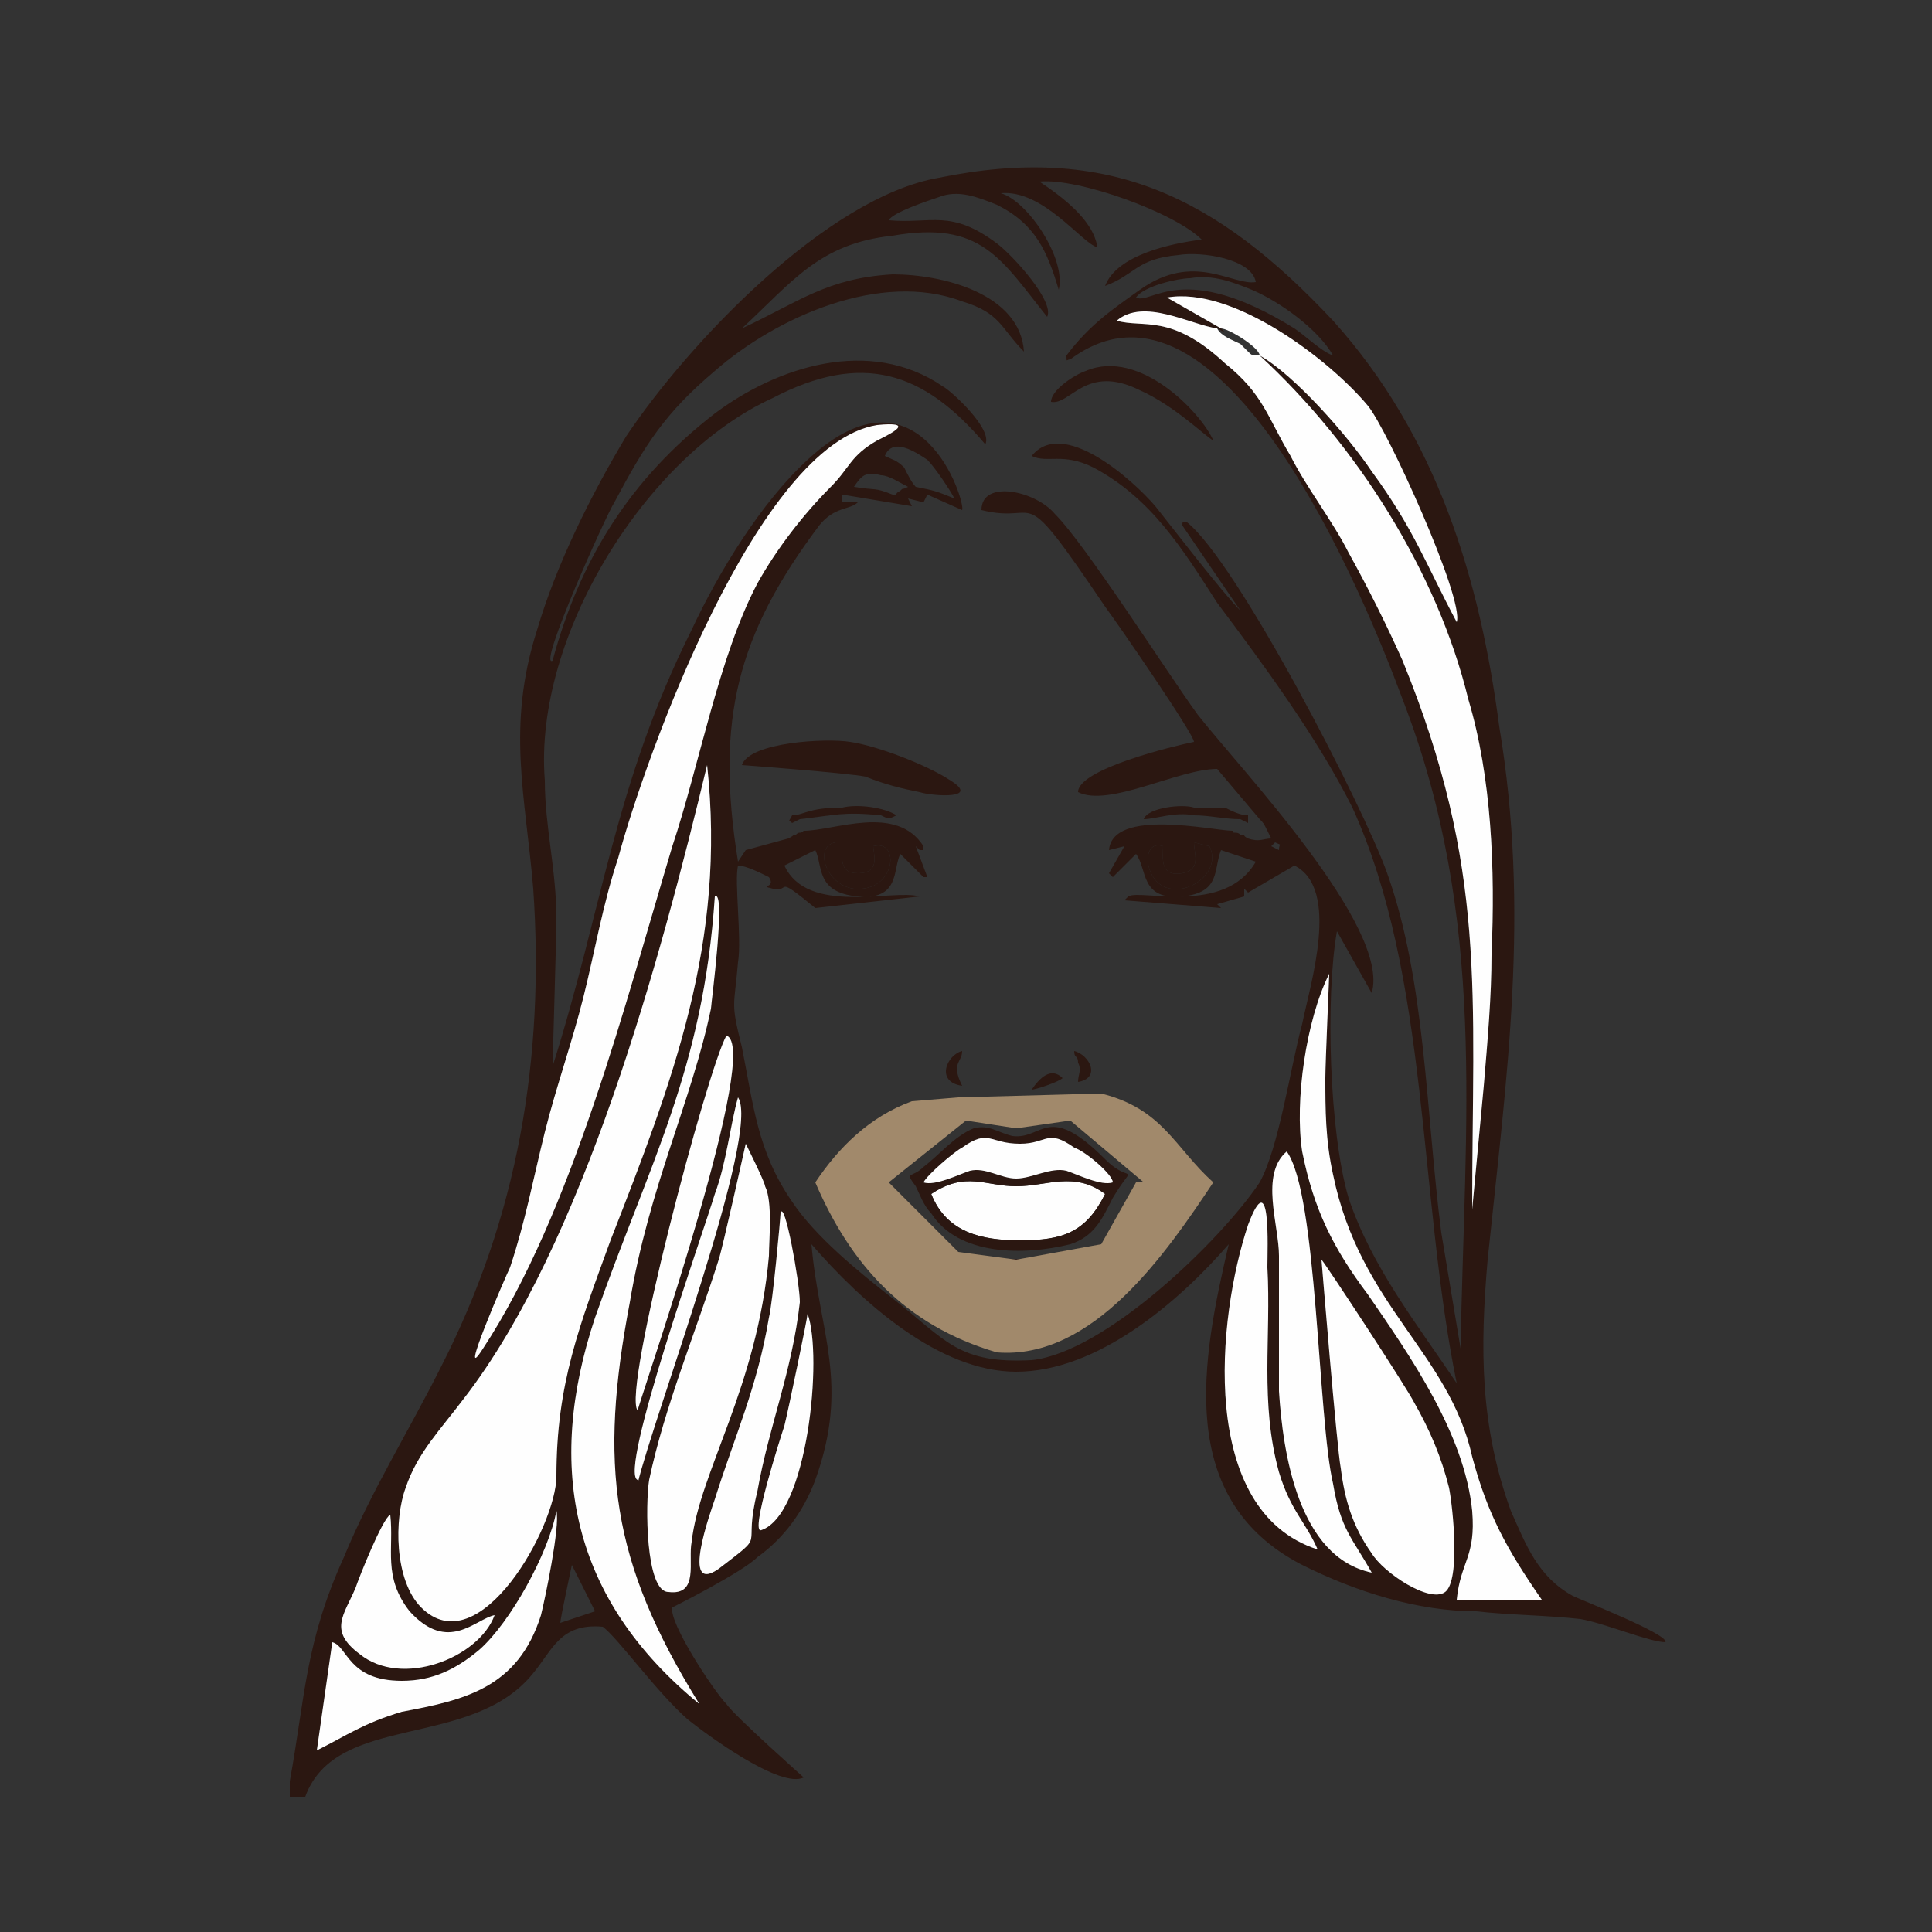 
<svg xmlns="http://www.w3.org/2000/svg" xml:space="preserve" width="80px" height="80px"  viewBox="0 0 500 500">
 <rect x="0" y="0" width="500" height="500" fill="#333333" stroke="none"/>
 <g>
  <g>
   <path fill="rgb(43, 23, 17)" d="M145 420c0,-1 3,-15 3,-15l6 12 -9 3zm-63 33l4 -28c4,1 4,10 18,10 8,0 14,-3 20,-8 8,-7 18,-25 20,-36 1,4 -3,23 -4,27 -6,19 -20,22 -36,25 -10,3 -14,6 -22,10zm46 -35c-4,11 -24,19 -35,10 -8,-6 -4,-10 -1,-17 1,-3 7,-18 9,-19 1,9 -2,16 5,25 10,11 17,2 22,1zm81 -78c4,11 0,52 -12,56 -3,1 5,-24 6,-27 1,-4 6,-28 6,-29zm132 61c-31,-10 -26,-60 -18,-84 6,-16 5,6 5,11 1,18 -2,35 3,53 3,10 7,13 10,20zm-134 -64c-2,18 -8,32 -11,49 -4,16 3,10 -10,20 -10,7 -2,-15 -1,-18 5,-16 11,-29 14,-47 1,-4 3,-26 3,-27 1,-4 5,18 5,23zm135 -11c1,1 22,33 24,37 4,7 7,14 9,22 1,5 3,24 -1,27 -4,3 -16,-5 -19,-10 -5,-7 -7,-14 -8,-22 -1,-5 -5,-54 -5,-54zm-143 -1c-3,34 -18,56 -20,74 -1,5 2,14 -6,13 -6,0 -6,-23 -5,-29 4,-19 12,-38 18,-57 1,-3 7,-30 7,-30 0,0 5,10 5,11 2,4 1,14 1,18zm134 -27c8,11 8,69 12,86 2,12 5,14 10,23 -19,-4 -23,-31 -24,-47 0,-11 0,-23 0,-35 0,-8 -5,-21 2,-27zm-168 86l0 -1c-5,-2 17,-64 20,-74 3,-8 4,-18 6,-25 6,9 -22,83 -26,100zm0 -19l0 0c-4,-5 18,-88 23,-97l0 0c9,3 -20,87 -23,97zm234 49l-22 0c1,-10 5,-11 4,-23 -2,-20 -16,-40 -27,-56 -9,-12 -14,-22 -17,-37 -2,-13 1,-34 7,-46 0,1 -1,23 -1,27 0,8 0,16 2,25 7,34 30,46 36,73 4,15 9,24 18,37zm-218 27c-33,-27 -40,-61 -27,-100 14,-40 28,-64 31,-109 3,-2 -1,28 -1,29 -5,24 -16,46 -21,76 -8,42 -5,67 18,104zm2 -243c5,46 -9,82 -25,123 -8,22 -14,37 -14,61 0,13 -20,49 -35,34 -7,-7 -7,-23 -4,-31 3,-9 9,-15 15,-23 31,-40 51,-114 63,-164zm147 20c2,1 1,0 1,2l-2 -1 1 -1zm-29 1c0,3 -1,8 5,7 5,-1 3,-5 3,-8l4 1c3,6 -4,12 -10,11 -7,-1 -8,-13 -2,-11zm-75 0c7,-2 6,12 -5,11 -8,-1 -11,-13 -3,-12 0,4 -1,8 4,8 6,0 4,-5 4,-7zm-5 -93c2,-3 3,-4 7,-3 2,0 5,2 7,3 -2,1 -1,0 -2,1 -2,1 0,1 -2,1 -5,-2 -4,-1 -10,-2zm19 -7c2,2 6,8 7,10 -5,-2 -5,-2 -10,-3 -1,-1 -2,-3 -3,-5 -2,-2 -3,-2 -5,-3 2,-5 8,-1 11,1zm-13 -9c10,-1 4,2 0,4 -7,4 -7,7 -12,12 -7,7 -14,16 -19,25 -10,19 -15,47 -22,68 -12,40 -26,95 -49,130 -7,11 6,-19 7,-21 4,-12 6,-23 9,-35 3,-12 7,-23 10,-35 3,-12 5,-24 9,-36 7,-26 36,-107 67,-112zm99 -18l-1 -1 1 1c25,23 46,56 54,89 6,20 7,44 6,66 0,11 -1,22 -2,34l-3 32c0,-56 4,-88 -18,-142 -4,-9 -9,-19 -14,-28 -4,-8 -11,-17 -15,-25 -6,-10 -7,-16 -17,-24 -14,-13 -21,-9 -28,-11 7,-6 19,1 26,2l2 1 -1 -1 -14 -8c17,-3 42,16 52,28 5,6 25,50 23,56 -8,-15 -11,-24 -22,-39 -6,-9 -20,-25 -29,-30zm-32 -15c2,-3 11,-5 14,-5 6,-1 11,1 16,3 7,3 17,10 21,17 -3,-1 -7,-5 -10,-7 -29,-18 -37,-6 -41,-8zm-18 15c0,2 0,1 1,1 39,-29 76,61 86,88 22,57 16,109 15,168l-5 -30c-4,-31 -4,-65 -14,-93 -6,-17 -39,-81 -52,-91 -1,0 -1,0 -1,1l15 22c-5,-5 -18,-22 -22,-27 -6,-7 -24,-23 -32,-13 4,2 8,-1 16,3 15,8 23,21 32,35 12,16 26,35 35,53 20,44 17,100 27,149 -10,-15 -22,-30 -28,-48 -5,-17 -6,-52 -3,-69l9 16c5,-17 -34,-58 -45,-72 -8,-11 -29,-44 -37,-52 -5,-6 -19,-9 -19,-1 16,4 9,-9 32,25 3,4 23,33 23,35 -5,1 -30,7 -30,13 8,4 26,-6 36,-6l11 13c1,1 1,1 2,3l1 2c-2,0 -3,1 -6,0 -2,-1 0,-1 -2,-1 -1,-1 -2,0 -2,-1 -5,0 -31,-6 -32,5l4 -1 -4 7 1 1 6 -6c3,4 1,12 12,11 10,-1 8,-7 10,-12l9 3c-8,14 -30,7 -33,9l-1 1 25 2 -1 -1 7 -2 0 -2 1 1 12 -7c12,6 4,31 2,41 -3,11 -6,32 -11,41 -10,15 -40,44 -59,46 -19,1 -22,-5 -36,-16 -9,-7 -20,-16 -26,-25 -9,-13 -10,-25 -13,-40 -3,-12 -2,-10 -1,-22 1,-6 -1,-21 0,-25 2,0 6,2 8,3 2,3 -3,2 1,3 5,1 0,-4 11,5l27 -3c-7,-2 -29,5 -35,-8l8 -4c2,4 0,11 11,12 11,1 9,-7 11,-11l6 6 1 0 -3 -8 1 1 1 0 0 -1c-7,-11 -23,-4 -31,-4 -1,1 -1,0 -2,1 -1,0 0,0 -2,1l-11 3 -2 3 0 0c-6,-37 0,-59 21,-87 4,-5 8,-4 10,-6l-4 0 0 -2 18 3 -1 -2 4 1 1 -2 9 4c1,-2 -11,-40 -40,-13 -12,11 -23,29 -30,44 -20,40 -23,72 -36,113 0,-1 1,-34 1,-38 0,-13 -3,-24 -3,-36 -3,-37 26,-84 59,-99 23,-12 39,-7 55,12 2,-4 -9,-14 -11,-15 -19,-13 -43,-5 -59,7 -22,17 -35,38 -42,64l0 0c-4,2 14,-38 16,-41 8,-15 13,-23 26,-34 16,-14 43,-26 64,-18 10,3 10,7 16,13 -1,-15 -21,-20 -34,-20 -17,1 -24,7 -39,14 13,-12 20,-22 39,-24 23,-4 28,6 40,21 2,-4 -9,-16 -13,-19 -12,-9 -17,-5 -28,-6 1,-2 10,-5 13,-6 5,-2 10,0 15,2 10,5 13,12 16,22 2,-8 -8,-23 -15,-25 11,-1 21,13 25,14 -1,-7 -9,-13 -15,-17 10,-1 35,8 42,15 -8,1 -22,4 -25,12 8,-3 8,-7 19,-8 6,-1 19,1 20,7 -6,1 -16,-8 -30,2 -7,5 -13,9 -19,17zm-201 369l0 4 4 0c8,-22 43,-12 59,-32 5,-6 7,-13 18,-12 4,3 14,17 22,24 5,4 24,18 30,15 0,0 -18,-16 -20,-19 -3,-3 -15,-21 -14,-25 0,0 18,-9 22,-13 7,-5 12,-12 15,-20 9,-25 1,-38 -1,-61 13,15 33,33 53,33 21,0 42,-18 55,-33 -7,30 -14,66 19,83 14,7 30,12 45,12 9,1 18,1 27,2 6,1 18,6 22,6 1,-2 -22,-11 -24,-12 -9,-5 -12,-13 -16,-22 -8,-22 -8,-42 -6,-65 5,-48 11,-90 3,-138 -5,-38 -16,-75 -43,-105 -30,-32 -58,-46 -102,-37 -29,5 -65,43 -81,67 -9,15 -18,33 -23,50 -8,25 -3,43 -1,67 3,44 -4,85 -24,124 -8,16 -18,32 -25,49 -10,22 -10,36 -14,58z"/>
   <path fill="#FEFEFE" d="M183 198c-12,50 -32,124 -63,164 -6,8 -12,14 -15,23 -3,8 -3,24 4,31 15,15 35,-21 35,-34 0,-24 6,-39 14,-61 16,-41 30,-77 25,-123z"/>
   <path fill="#FEFEFE" d="M227 110c-31,5 -60,86 -67,112 -4,12 -6,24 -9,36 -3,12 -7,23 -10,35 -3,12 -5,23 -9,35 -1,2 -14,32 -7,21 23,-35 37,-90 49,-130 7,-21 12,-49 22,-68 5,-9 12,-18 19,-25 5,-5 5,-8 12,-12 4,-2 10,-5 0,-4z"/>
   <path fill="#FEFEFE" d="M326 92c-2,0 -2,0 -3,-1 -1,-1 -1,-1 -2,-2 -2,-1 -5,-2 -6,-4 -7,-1 -19,-8 -26,-2 7,2 14,-2 28,11 10,8 11,14 17,24 4,8 11,17 15,25 5,9 10,19 14,28 22,54 18,86 18,142l3 -32c1,-12 2,-23 2,-34 1,-22 0,-46 -6,-66 -8,-33 -29,-66 -54,-89z"/>
   <path fill="#FEFEFE" d="M375 385c-2,-8 -5,-15 -9,-22 -2,-4 -23,-36 -24,-37 0,0 4,49 5,54 1,8 3,15 8,22 3,5 15,13 19,10 4,-3 2,-22 1,-27z"/>
   <path fill="#FEFEFE" d="M199 325c0,-4 1,-14 -1,-18 0,-1 -5,-11 -5,-11 0,0 -6,27 -7,30 -6,19 -14,38 -18,57 -1,6 -1,29 5,29 8,1 5,-8 6,-13 2,-18 17,-40 20,-74z"/>
   <path fill="#FEFEFE" d="M181 441c-23,-37 -26,-62 -18,-104 5,-30 16,-52 21,-76 0,-1 4,-31 1,-29 -3,45 -17,69 -31,109 -13,39 -6,73 27,100z"/>
   <path fill="#FEFEFE" d="M399 414c-9,-13 -14,-22 -18,-37 -6,-27 -29,-39 -36,-73 -2,-9 -2,-17 -2,-25 0,-4 1,-26 1,-27 -6,12 -9,33 -7,46 3,15 8,25 17,37 11,16 25,36 27,56 1,12 -3,13 -4,23l22 0z"/>
   <path fill="#FEFEFE" d="M333 298c-7,6 -2,19 -2,27 0,12 0,24 0,35 1,16 5,43 24,47 -5,-9 -8,-11 -10,-23 -4,-17 -4,-75 -12,-86z"/>
   <path fill="#FEFEFE" d="M341 401c-3,-7 -7,-10 -10,-20 -5,-18 -2,-35 -3,-53 0,-5 1,-27 -5,-11 -8,24 -13,74 18,84z"/>
   <path fill="#FEFEFE" d="M82 453c8,-4 12,-7 22,-10 16,-3 30,-6 36,-25 1,-4 5,-23 4,-27 -2,11 -12,29 -20,36 -6,5 -12,8 -20,8 -14,0 -14,-9 -18,-10l-4 28z"/>
   <path fill="#FEFEFE" d="M316 85c2,0 10,5 10,7 9,5 23,21 29,30 11,15 14,24 22,39 2,-6 -18,-50 -23,-56 -10,-12 -35,-31 -52,-28l14 8z"/>
   <path fill="#FEFEFE" d="M207 337c0,-5 -4,-27 -5,-23 0,1 -2,23 -3,27 -3,18 -9,31 -14,47 -1,3 -9,25 1,18 13,-10 6,-4 10,-20 3,-17 9,-31 11,-49z"/>
   <path fill="#FEFEFE" d="M128 418c-5,1 -12,10 -22,-1 -7,-9 -4,-16 -5,-25 -2,1 -8,16 -9,19 -3,7 -7,11 1,17 11,9 31,1 35,-10z"/>
   <path fill="#FEFEFE" d="M165 365c3,-10 32,-94 23,-97l0 0c-5,9 -27,92 -23,97l0 0z"/>
   <path fill="#FEFEFE" d="M241 309c4,10 13,12 23,12 11,0 17,-2 22,-12 -8,-6 -15,-2 -23,-2 -8,0 -13,-4 -22,2z"/>
   <path fill="rgb(43, 23, 17)" d="M241 309c9,-6 14,-2 22,-2 8,0 15,-4 23,2 -5,10 -11,12 -22,12 -10,0 -19,-2 -23,-12zm-2 -3c1,-2 8,-8 10,-9 7,-5 7,-1 15,-1 7,0 7,-4 14,1 3,1 10,7 10,9 -3,1 -9,-2 -12,-3 -4,-1 -9,2 -13,2 -4,0 -8,-3 -12,-2 -3,1 -9,4 -12,3zm13 -14c-5,2 -9,7 -13,10 -3,3 -5,1 -2,5 1,2 2,5 4,7 7,11 24,11 36,8 6,-2 8,-6 11,-12 6,-10 5,-3 -2,-10 -15,-15 -16,-5 -24,-6 -4,-1 -6,-3 -10,-2z"/>
   <path fill="rgb(43, 23, 17)" d="M192 198c0,0 27,2 32,3 5,2 9,3 14,4 3,1 16,2 8,-3 -6,-4 -19,-9 -26,-10 -6,-1 -26,0 -28,6z"/>
   <path fill="#FEFEFE" d="M239 306c3,1 9,-2 12,-3 4,-1 8,2 12,2 4,0 9,-3 13,-2 3,1 9,4 12,3 0,-2 -7,-8 -10,-9 -7,-5 -7,-1 -14,-1 -8,0 -8,-4 -15,1 -2,1 -9,7 -10,9z"/>
   <path fill="#FEFEFE" d="M165 384c4,-17 32,-91 26,-100 -2,7 -3,17 -6,25 -3,10 -25,72 -20,74l0 1z"/>
   <path fill="#FEFEFE" d="M209 340c0,1 -5,25 -6,29 -1,3 -9,28 -6,27 12,-4 16,-45 12,-56z"/>
   <path fill="rgb(43, 23, 17)" d="M272 104c5,1 9,-10 23,-3 9,4 17,12 19,13 -3,-7 -19,-24 -33,-18 -3,1 -9,5 -9,8z"/>
   <path fill="rgb(43, 23, 17)" d="M226 219c0,2 2,7 -4,7 -5,0 -4,-4 -4,-8 -8,-1 -5,11 3,12 11,1 12,-13 5,-11z"/>
   <path fill="rgb(43, 23, 17)" d="M301 219c-6,-2 -5,10 2,11 6,1 13,-5 10,-11l-4 -1c0,3 2,7 -3,8 -6,1 -5,-4 -5,-7z"/>
   <path fill="rgb(43, 23, 17)" d="M321 212l2 1c0,-1 0,-1 0,-2 -2,0 -4,-1 -6,-2 -3,0 -5,0 -8,0 -3,-1 -12,0 -13,3 3,0 8,-2 13,-1 4,0 8,1 12,1z"/>
   <path fill="rgb(43, 23, 17)" d="M205 211c-1,2 -1,1 0,2l2 -1c9,-1 11,-2 21,-1 2,1 2,1 4,0 -3,-2 -10,-3 -14,-2 -9,0 -10,2 -13,2z"/>
   <path fill="rgb(43, 23, 17)" d="M257 327c3,2 10,1 14,0 -4,-1 -10,-2 -14,0z"/>
   <path fill="rgb(43, 23, 17)" d="M249 281c-3,-6 0,-6 0,-9 -4,1 -7,8 0,9z"/>
   <path fill="rgb(43, 23, 17)" d="M279 280c6,-1 3,-7 -1,-8 0,2 1,1 1,3 1,2 0,3 0,5z"/>
   <path fill="rgb(43, 23, 17)" d="M267 282c1,0 7,-2 8,-3 -3,-3 -6,0 -8,3z"/>
  </g>
  <path fill="#a1896b" d="M211 306l19 0 18 18 15 2 22 -4 9 -16 20 0c-12,18 -31,46 -56,44 -24,-7 -38,-23 -47,-44z"/>
  <path fill="#a1896b" d="M211 306l19 0 20 -16 13 2 14 -2 19 16 18 0c-10,-9 -13,-19 -29,-23l-37 1 -12 1c-11,4 -19,12 -25,21z"/>
 </g>
</svg>

